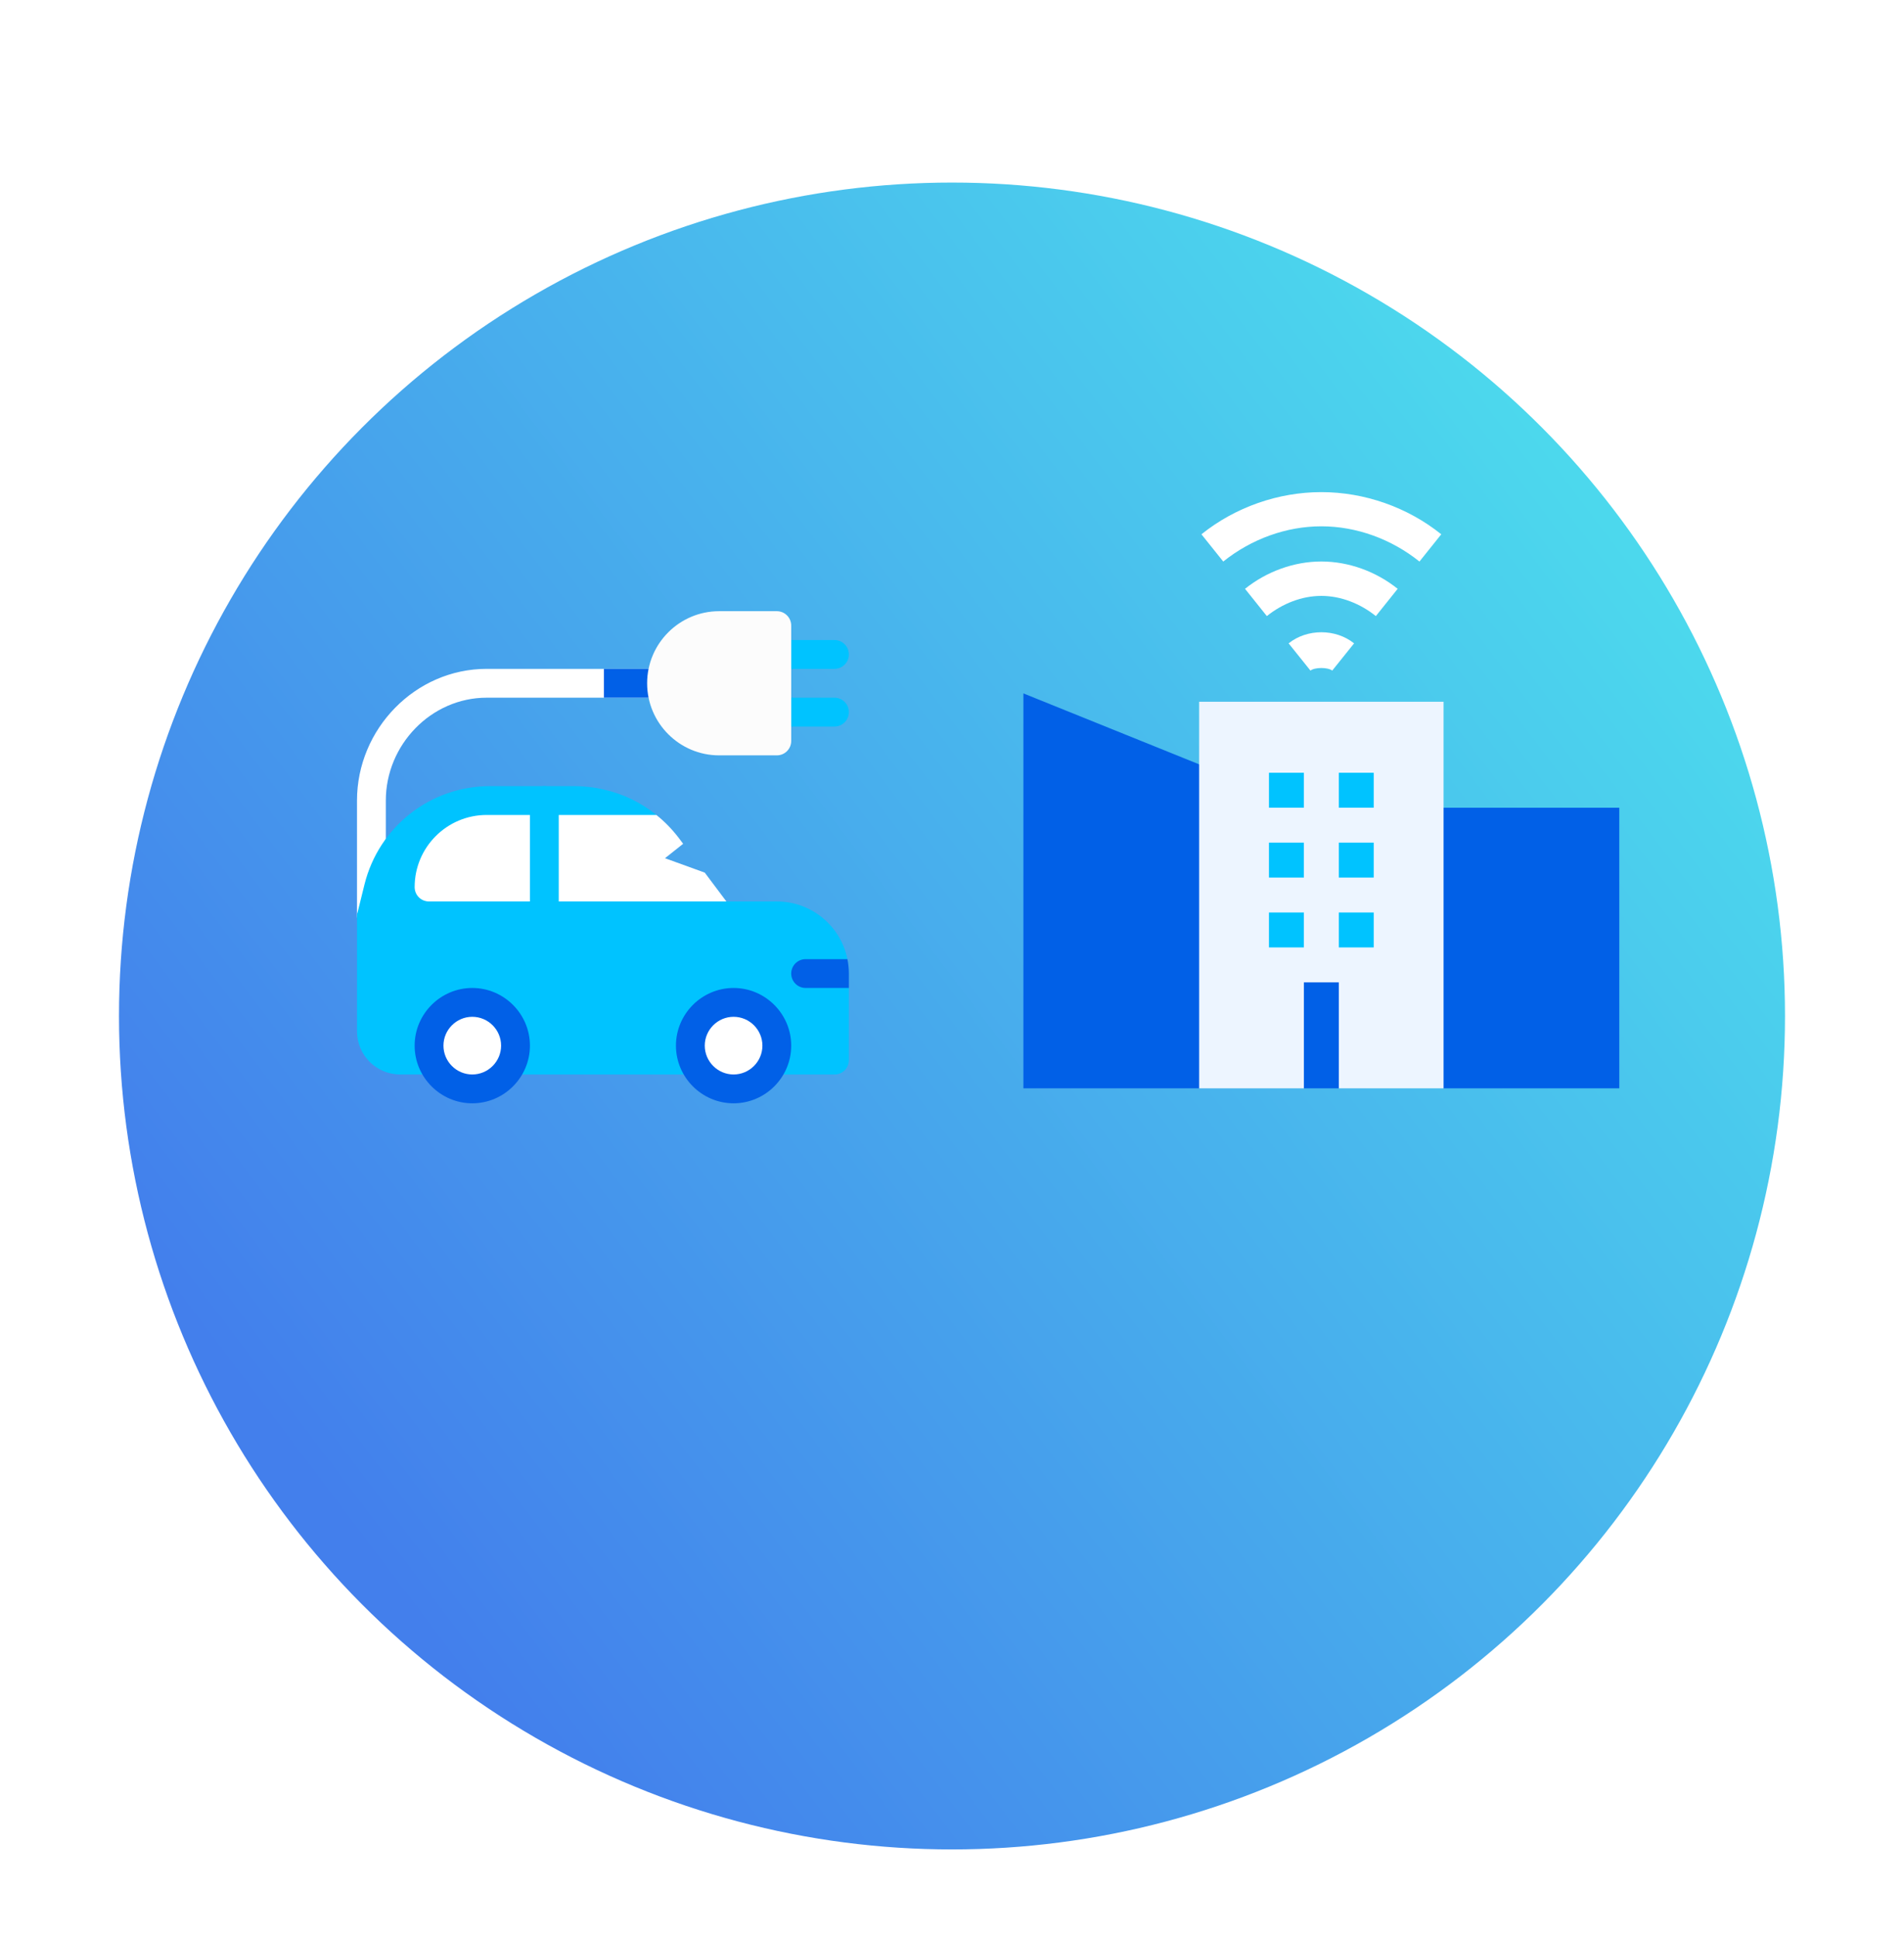 <svg width="240" height="244" viewBox="0 0 240 244" fill="none" xmlns="http://www.w3.org/2000/svg">
<g filter="url(#filter0_d)">
<g filter="url(#filter1_d)">
<circle cx="120" cy="109" r="105" fill="url(#paint0_linear)"/>
</g>
</g>
<path d="M154.17 97.513L129 87.358V137.113H151.152L155.554 132.712L154.17 97.513Z" fill="#0160E7"/>
<path d="M204.113 137.113H181.96L177.559 132.352V101.757H204.113V137.113Z" fill="#0160E7"/>
<path d="M166.556 88.407H151.152V137.113H164.356L166.556 132.712L168.757 137.113H181.96V88.407H166.556Z" fill="#EDF5FF"/>
<path d="M168.757 97.356H173.158V101.757H168.757V97.356Z" fill="#00C3FF"/>
<path d="M168.757 106.158H173.158V110.559H168.757V106.158Z" fill="#00C3FF"/>
<path d="M168.757 114.96H173.158V119.362H168.757V114.96Z" fill="#00C3FF"/>
<path d="M159.955 97.356H164.356V101.757H159.955V97.356Z" fill="#00C3FF"/>
<path d="M159.954 106.158H164.355V110.559H159.954V106.158Z" fill="#00C3FF"/>
<path d="M159.954 114.96H164.355V119.362H159.954V114.96Z" fill="#00C3FF"/>
<path d="M166.556 123.763H164.356V137.113H166.556H168.757V123.763H166.556Z" fill="#0160E7"/>
<path d="M156.936 74.182L159.686 77.617C161.657 76.037 164.106 75.073 166.556 75.073C169.006 75.073 171.456 76.037 173.427 77.617L176.177 74.182C173.459 72.004 170.007 70.739 166.556 70.739C163.106 70.739 159.654 72.004 156.936 74.182Z" fill="white"/>
<path d="M162.429 81.052L165.184 84.484C165.457 84.267 166.006 84.158 166.556 84.158C167.106 84.158 167.655 84.267 167.928 84.484L170.683 81.052C169.518 80.119 168.038 79.653 166.557 79.653C165.077 79.653 163.594 80.121 162.429 81.052Z" fill="white"/>
<path d="M166.557 62C161.135 62 155.713 63.887 151.441 67.312L154.191 70.746C157.74 67.903 162.149 66.307 166.557 66.307C170.965 66.307 175.374 67.903 178.923 70.746L181.673 67.312C177.401 63.887 171.979 62 166.557 62Z" fill="white"/>
<path d="M85.203 86.082C85.203 87.099 84.404 87.898 83.387 87.898H61.348C54.336 87.898 48.633 93.844 48.633 100.855V115.387C48.633 116.404 47.834 117.203 46.816 117.203C45.799 117.203 45 116.404 45 115.387V100.855C45 91.846 52.338 84.266 61.348 84.266H83.387C84.404 84.266 85.203 85.065 85.203 86.082Z" fill="white"/>
<path d="M83.387 87.898H76.121V84.266H83.387C84.404 84.266 85.203 85.065 85.203 86.082C85.203 87.099 84.404 87.898 83.387 87.898Z" fill="#0160E7"/>
<path d="M107 124.469V133.551C107 134.568 106.201 135.367 105.184 135.367H50.449C47.434 135.367 45 132.933 45 129.918V115.387C45 115.241 45 115.096 45.073 114.951L45.944 111.427C47.761 104.125 54.264 99.039 61.784 99.039H72.367C73.602 99.039 74.922 99.184 76.121 99.475C78.555 100.02 80.807 101.11 82.733 102.672L83.532 108.121L91.561 113.57H97.918C102.314 113.57 105.983 116.695 106.818 120.836L103.367 122.652L107 124.469Z" fill="#00C3FF"/>
<path d="M91.561 113.57H54.082C53.065 113.57 52.266 112.771 52.266 111.754C52.266 106.741 56.334 102.672 61.348 102.672H82.733C83.786 103.507 84.731 104.488 85.566 105.578L86.111 106.305L83.823 108.121L88.836 109.938L91.561 113.57Z" fill="white"/>
<path d="M105.184 91.531H97.918C96.914 91.531 96.102 90.719 96.102 89.715C96.102 88.711 96.914 87.898 97.918 87.898H105.184C106.187 87.898 107 88.711 107 89.715C107 90.719 106.187 91.531 105.184 91.531Z" fill="#00C3FF"/>
<path d="M105.184 84.266H97.918C96.914 84.266 96.102 83.453 96.102 82.449C96.102 81.445 96.914 80.633 97.918 80.633H105.184C106.187 80.633 107 81.445 107 82.449C107 83.453 106.187 84.266 105.184 84.266Z" fill="#00C3FF"/>
<path d="M59.531 124.469C55.535 124.469 52.266 127.738 52.266 131.734C52.266 135.73 55.535 139 59.531 139C63.527 139 66.797 135.73 66.797 131.734C66.797 127.738 63.527 124.469 59.531 124.469Z" fill="#0160E7"/>
<path d="M59.531 128.102C57.533 128.102 55.898 129.736 55.898 131.734C55.898 133.732 57.533 135.367 59.531 135.367C61.529 135.367 63.164 133.732 63.164 131.734C63.164 129.736 61.529 128.102 59.531 128.102Z" fill="white"/>
<path d="M92.469 124.469C88.473 124.469 85.203 127.738 85.203 131.734C85.203 135.73 88.473 139 92.469 139C96.465 139 99.734 135.73 99.734 131.734C99.734 127.738 96.465 124.469 92.469 124.469Z" fill="#0160E7"/>
<path d="M92.469 128.102C90.471 128.102 88.836 129.736 88.836 131.734C88.836 133.732 90.471 135.367 92.469 135.367C94.467 135.367 96.102 133.732 96.102 131.734C96.102 129.736 94.467 128.102 92.469 128.102Z" fill="white"/>
<path d="M106.816 120.836H101.551C100.548 120.836 99.734 121.648 99.734 122.652C99.734 123.655 100.548 124.469 101.551 124.469H107V122.652C107 122.03 106.936 121.423 106.816 120.836Z" fill="#0160E7"/>
<path d="M68.613 117.203C67.609 117.203 66.797 116.391 66.797 115.387V100.855C66.797 99.852 67.609 99.039 68.613 99.039C69.617 99.039 70.43 99.852 70.43 100.855V115.387C70.43 116.391 69.617 117.203 68.613 117.203Z" fill="#00C3FF"/>
<path d="M97.918 95.164H90.652C85.645 95.164 81.57 91.089 81.57 86.082C81.57 81.075 85.645 77 90.652 77H97.918C98.922 77 99.734 77.812 99.734 78.816V93.348C99.734 94.352 98.922 95.164 97.918 95.164Z" fill="#FCFCFC"/>
<defs>
<filter id="filter0_d" x="0" y="4" width="240" height="240" filterUnits="userSpaceOnUse" color-interpolation-filters="sRGB">
<feFlood flood-opacity="0" result="BackgroundImageFix"/>
<feColorMatrix in="SourceAlpha" type="matrix" values="0 0 0 0 0 0 0 0 0 0 0 0 0 0 0 0 0 0 127 0"/>
<feOffset dy="15"/>
<feGaussianBlur stdDeviation="7.5"/>
<feColorMatrix type="matrix" values="0 0 0 0 0.263 0 0 0 0 0.498 0 0 0 0 0.925 0 0 0 0.25 0"/>
<feBlend mode="normal" in2="BackgroundImageFix" result="effect1_dropShadow"/>
<feBlend mode="normal" in="SourceGraphic" in2="effect1_dropShadow" result="shape"/>
</filter>
<filter id="filter1_d" x="7" y="0" width="226" height="226" filterUnits="userSpaceOnUse" color-interpolation-filters="sRGB">
<feFlood flood-opacity="0" result="BackgroundImageFix"/>
<feColorMatrix in="SourceAlpha" type="matrix" values="0 0 0 0 0 0 0 0 0 0 0 0 0 0 0 0 0 0 127 0"/>
<feOffset dy="4"/>
<feGaussianBlur stdDeviation="4"/>
<feColorMatrix type="matrix" values="0 0 0 0 0 0 0 0 0 0 0 0 0 0 0 0 0 0 0.15 0"/>
<feBlend mode="normal" in2="BackgroundImageFix" result="effect1_dropShadow"/>
<feBlend mode="normal" in="SourceGraphic" in2="effect1_dropShadow" result="shape"/>
</filter>
<linearGradient id="paint0_linear" x1="205" y1="46" x2="41" y2="170" gradientUnits="userSpaceOnUse">
<stop stop-color="#4CD9ED"/>
<stop offset="1" stop-color="#437FEC"/>
</linearGradient>
</defs>
</svg>
